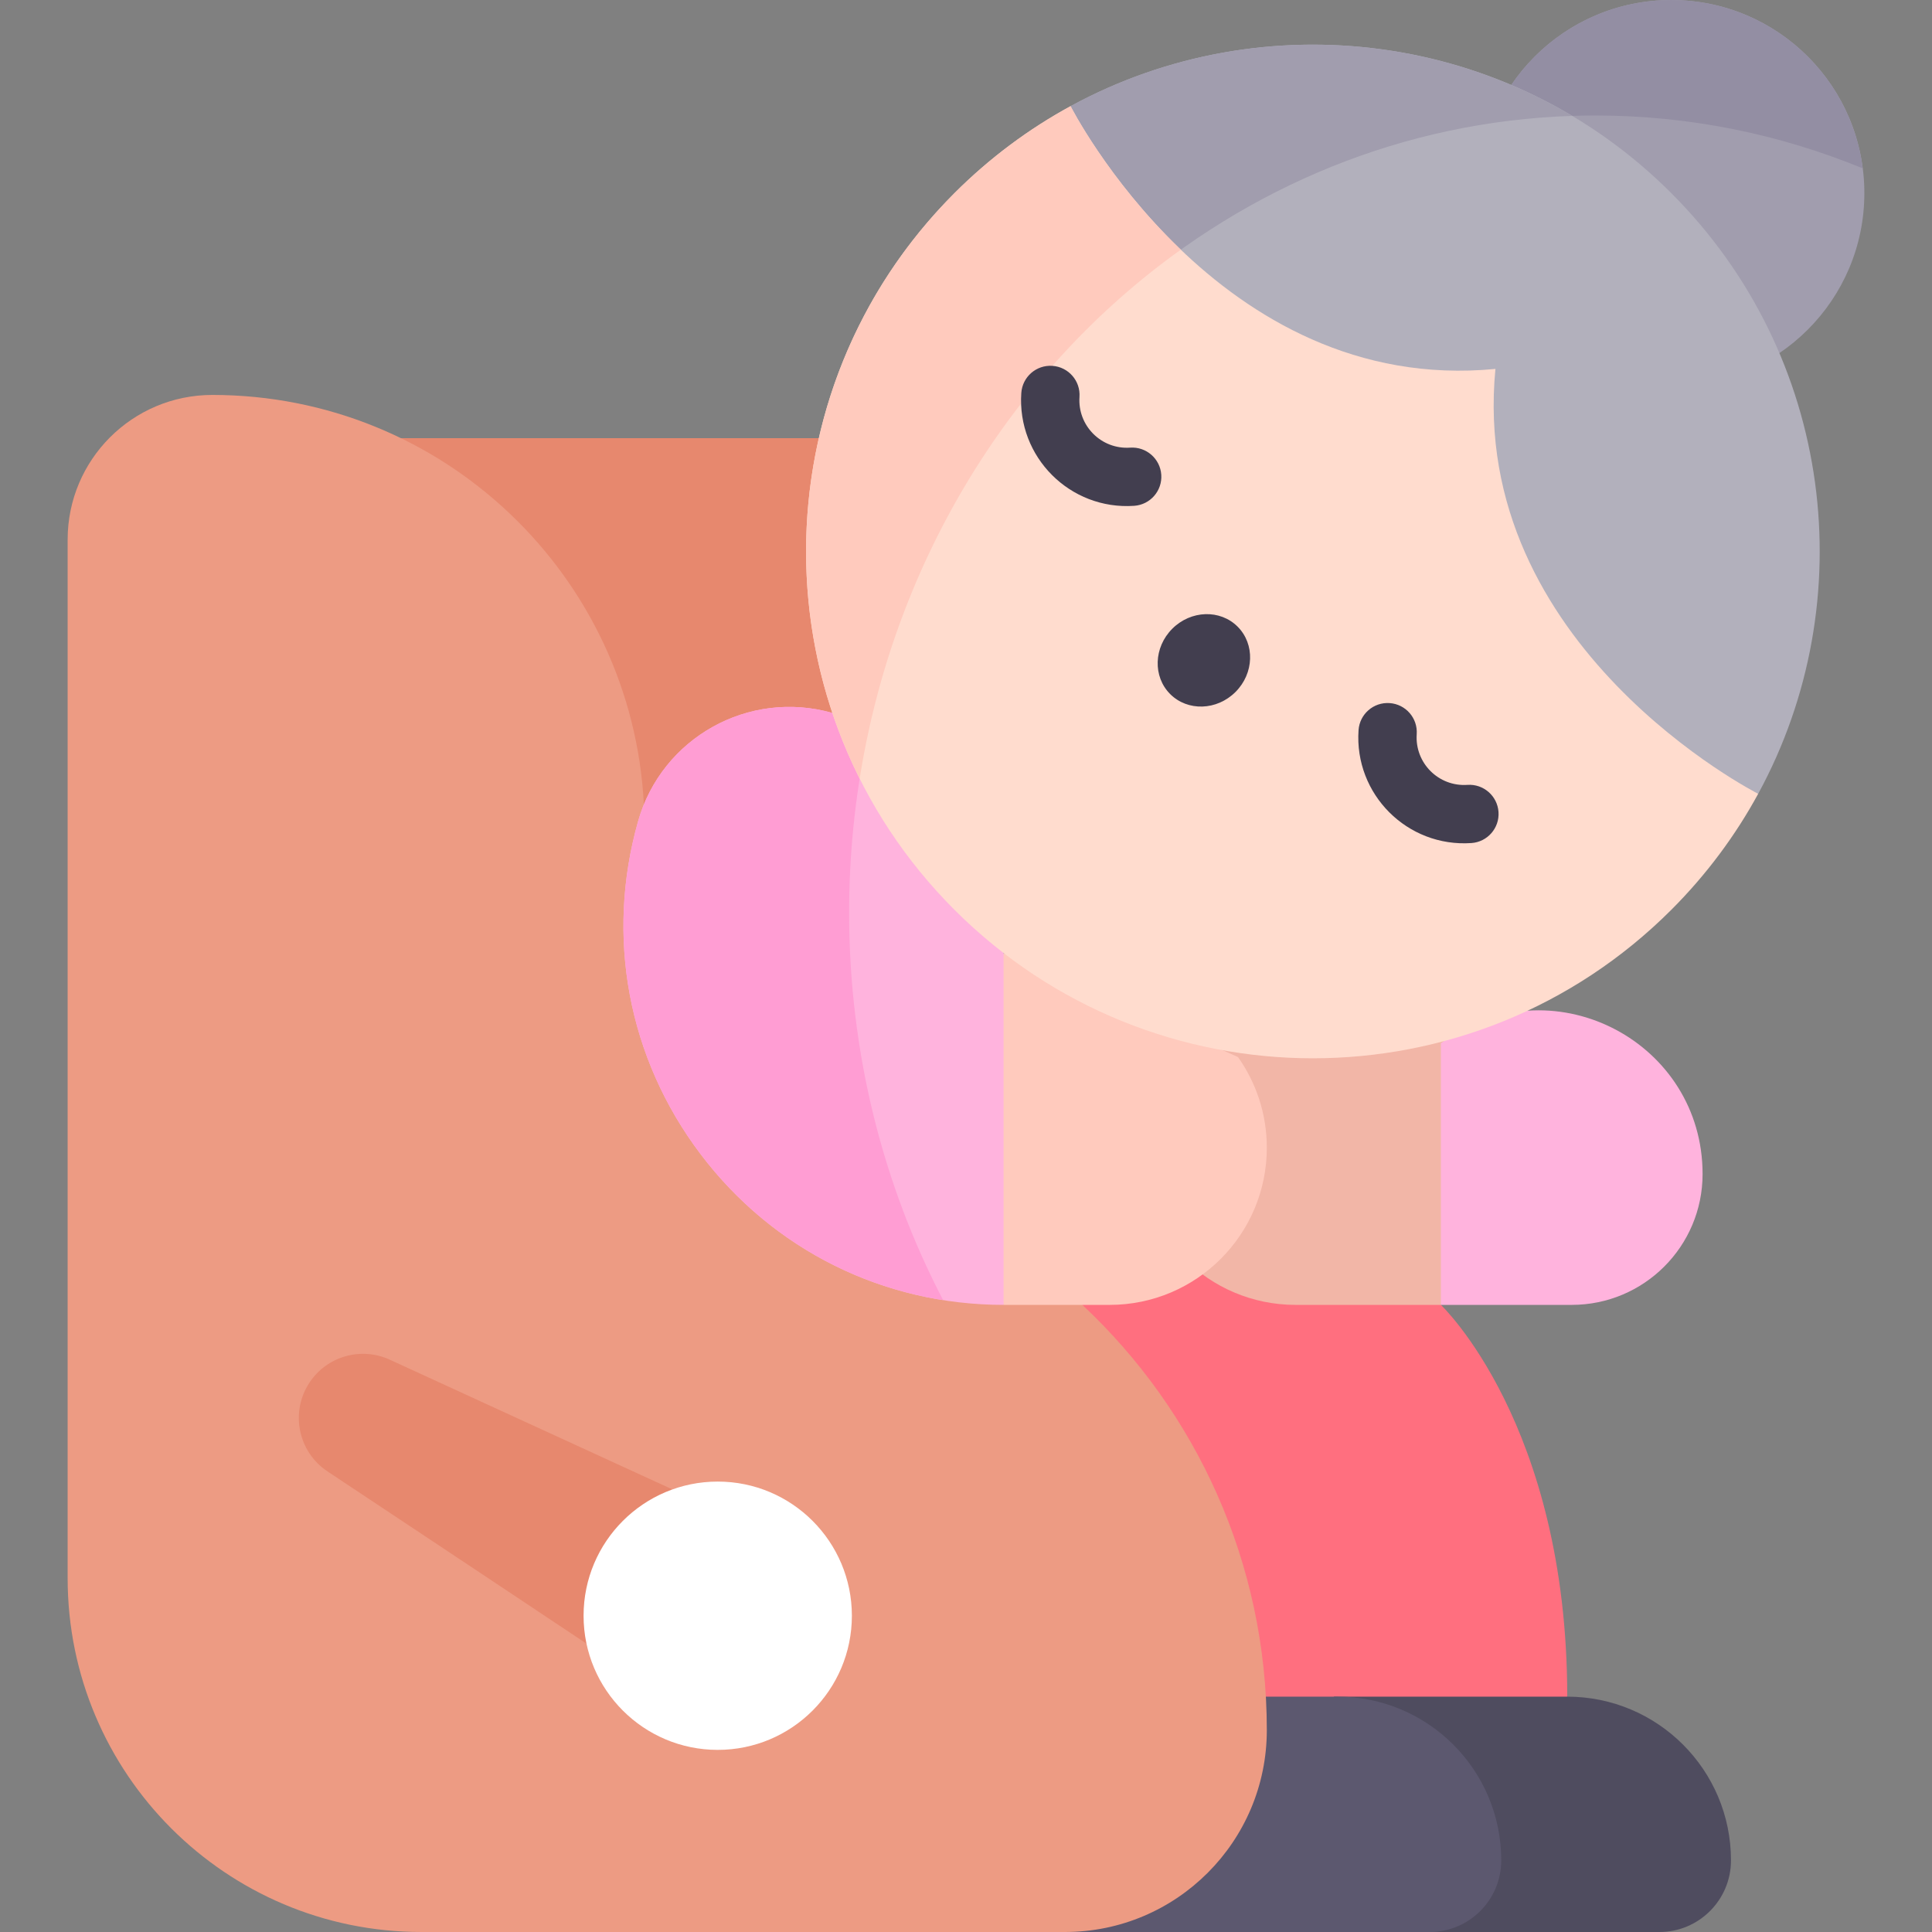 <svg id="Capa_1" enable-background="new 0 0 497 497" height="512" viewBox="0 0 497 497" width="512" xmlns="http://www.w3.org/2000/svg"><rect x="0" y="0" width="497" height="497" fill="#808080" stroke="none"/><g><path d="m54.619 112.716h190.82l12.73 109.314-130.296 32.752z" fill="#e7886e"/><path d="m370.665 335.676s32.502 30.642 32.502 100.783l-46.252 25.3-72.872-25.3-25.875-100.783 34.674-40.433h77.823z" fill="#ff6f7f"/><path d="m403.167 436.459h-60.024v60.541h83.726c10.173 0 18.42-8.247 18.42-18.42 0-23.263-18.859-42.121-42.122-42.121z" fill="#4f4c5f"/><path d="m344.068 436.459h-60.024l-10.108 60.541h93.834c10.173 0 18.42-8.247 18.42-18.42-.001-23.263-18.859-42.121-42.122-42.121z" fill="#5c586f"/><path d="m278.43 335.676-112.795-128.708c-3.014-58.702-51.564-105.371-111.016-105.371-20.555 0-37.218 16.663-37.218 37.218v267.171c0 50.265 40.748 91.014 91.014 91.014h165.521c28.69 0 51.948-23.258 51.948-51.948-.001-43.154-18.255-82.04-47.454-109.376z" fill="#ed9b83"/><circle cx="429.926" cy="49.673" fill="#a19dae" r="49.673"/><path d="m410.344 29.709c24.262 0 47.467 4.824 68.836 13.601-3.126-24.426-23.977-43.31-49.254-43.31-21.092 0-39.101 13.152-46.306 31.698 8.736-1.301 17.654-1.989 26.724-1.989z" fill="#938ea3"/><path d="m429.926 49.673c-41.844-41.844-105.053-49.299-154.522-22.364l39.715 137.171 137.172 39.715c26.934-49.469 19.48-112.678-22.365-154.522z" fill="#b2b0bc"/><path d="m370.665 335.676h-37.39c-22.329 0-40.433-18.104-40.433-40.433 0-8.689 2.751-16.732 7.416-23.323l70.407-26.754 21.517 56.851z" fill="#f2b6a7"/><path d="m258.169 245.166-21.961 48.447 21.961 42.064h27.282c22.329 0 40.433-18.104 40.433-40.433 0-8.689-2.751-16.732-7.416-23.323z" fill="#ffcabd"/><g><path d="m258.169 222.03v113.646c-30.921 0-59.335-14.151-77.974-38.815-18.639-24.674-24.482-55.878-16.042-85.616 6.105-21.49 28.465-33.953 49.944-27.848z" fill="#ffb3dd"/></g><path d="m370.665 268.358v67.318h33.659c18.589 0 33.659-15.07 33.659-33.659 0-33.702-37.668-53.704-65.588-34.828z" fill="#ffb3dd"/><path d="m218.434 234.767c0-15.007 1.523-29.633 4.387-43.724l-8.724-7.647c-21.48-6.105-43.839 6.358-49.944 27.848-8.44 29.738-2.598 60.942 16.042 85.616 15.462 20.459 37.652 33.675 62.417 37.589-15.395-29.51-24.178-63.497-24.178-99.682z" fill="#ff9dd3"/><path d="m404.451 29.815c-39.519-23.57-88.825-24.406-129.047-2.506l13.976 48.271c31.591-27.441 71.503-44.361 115.071-45.765z" fill="#a19dae"/><path d="m452.276 204.195s-74.533-37.755-67.581-109.291c-71.535 6.952-109.291-67.581-109.291-67.581v-.014c-10.714 5.839-20.791 13.293-29.861 22.364-50.915 50.915-50.915 133.469 0 184.384 50.914 50.915 133.469 50.915 184.383 0 9.07-9.07 16.525-19.147 22.364-29.861h-.014z" fill="#ffdcce"/><path d="m84.24 378.511c-7.589-5.047-9.651-15.29-4.604-22.88 4.561-6.859 13.371-9.199 20.626-5.86l96.42 44.256c12.459 5.719 17.923 20.455 12.205 32.914-5.719 12.459-20.455 17.923-32.914 12.205-3.251-1.493.48.554-91.733-60.635z" fill="#e7886e"/><circle cx="184.632" cy="415.641" fill="#fff" r="34.51"/><path d="m303.759 64.229c-18.729-17.915-28.354-36.905-28.354-36.905v-.014c-10.714 5.839-20.791 13.293-29.861 22.364-40.753 40.752-48.88 101.773-24.395 150.618 8.973-56.629 39.665-105.359 82.61-136.063z" fill="#ffcabd"/><g><g><path d="m262.728 101.083c.284-4.132 3.854-7.252 7.997-6.968 4.132.284 7.252 3.864 6.968 7.996-.509 7.396 5.606 13.554 13.044 13.044 4.123-.283 7.712 2.836 7.996 6.969.284 4.132-2.836 7.712-6.969 7.996-16.498 1.133-30.167-12.556-29.036-29.037z" fill="#423e4f"/></g><g><path d="m349.48 187.834c.284-4.132 3.854-7.252 7.997-6.968 4.132.284 7.252 3.864 6.968 7.996-.51 7.412 5.622 13.552 13.044 13.044 4.124-.284 7.712 2.836 7.996 6.969.284 4.132-2.836 7.712-6.969 7.996-16.498 1.133-30.168-12.556-29.036-29.037z" fill="#423e4f"/></g><g><ellipse cx="309.746" cy="169.853" fill="#423e4f" rx="12.268" ry="11.503" transform="matrix(.707 -.707 .707 .707 -29.38 268.778)"/></g></g></g></svg>